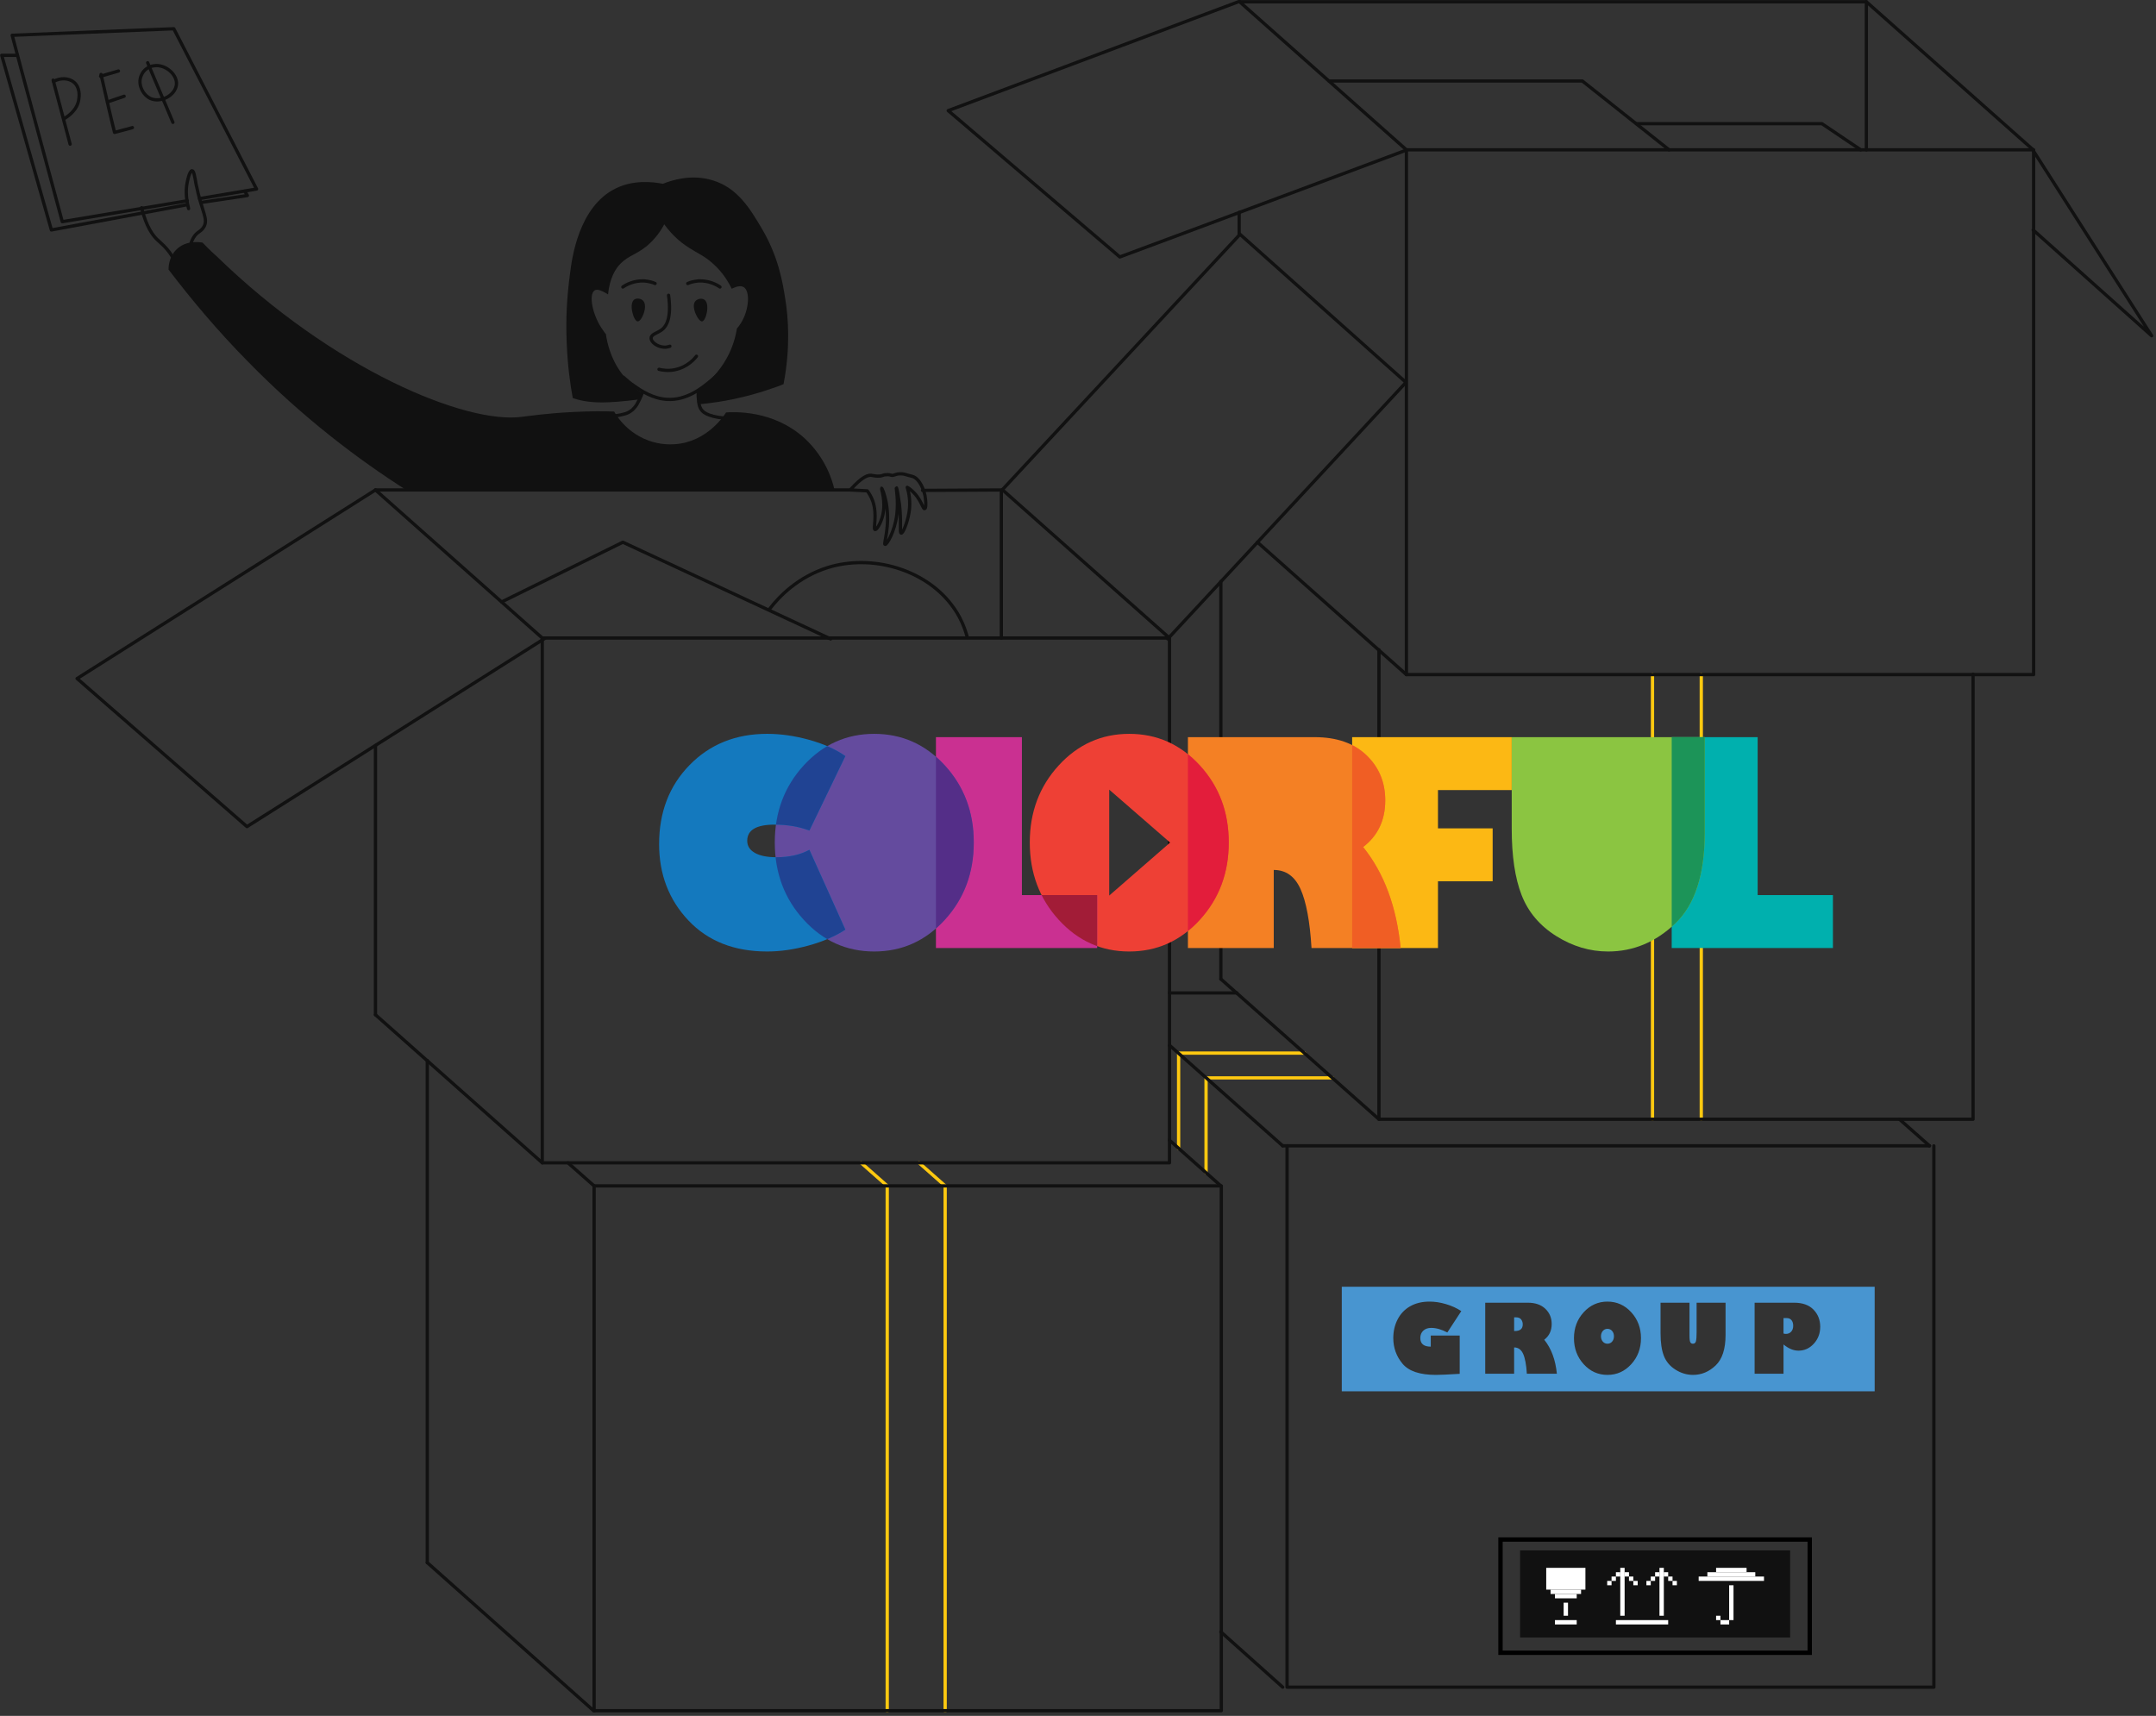 <?xml version="1.0" encoding="utf-8"?>
<!-- Generator: Adobe Illustrator 16.0.0, SVG Export Plug-In . SVG Version: 6.00 Build 0)  -->
<!DOCTYPE svg PUBLIC "-//W3C//DTD SVG 1.1//EN" "http://www.w3.org/Graphics/SVG/1.1/DTD/svg11.dtd">
<svg version="1.1" id="Layer_1" xmlns="http://www.w3.org/2000/svg" xmlns:xlink="http://www.w3.org/1999/xlink" x="0px" y="0px"
	 width="495px" height="394px" viewBox="0 0 495 394" enable-background="new 0 0 495 394" xml:space="preserve">
<rect x="0" y="0" width="495" height="394" fill="#333333" stroke="none"/>
<g>
	<defs>
		<rect id="SVGID_1_" width="494.4" height="393.2"/>
	</defs>
	<clipPath id="SVGID_2_">
		<use xlink:href="#SVGID_1_"  overflow="visible"/>
	</clipPath>
	<g clip-path="url(#SVGID_2_)">
		
			<path fill="none" stroke="#FFC910" stroke-width="0.75" stroke-linecap="round" stroke-linejoin="round" stroke-miterlimit="10" d="
			M197.7,267l6,5.3"/>
		
			<path fill="none" stroke="#FFC910" stroke-width="0.75" stroke-linecap="round" stroke-linejoin="round" stroke-miterlimit="10" d="
			M211,267l6,5.3"/>
		
			<path fill="none" stroke="#FFC910" stroke-width="0.75" stroke-linecap="round" stroke-linejoin="round" stroke-miterlimit="10" d="
			M379.4,257V154.9"/>
		
			<path fill="none" stroke="#FFC910" stroke-width="0.75" stroke-linecap="round" stroke-linejoin="round" stroke-miterlimit="10" d="
			M390.6,257V154.9"/>
		
			<path fill="none" stroke="#FFC910" stroke-width="0.75" stroke-linecap="round" stroke-linejoin="round" stroke-miterlimit="10" d="
			M305.9,247.5h-29v21.8"/>
		
			<path fill="none" stroke="#FFC910" stroke-width="0.75" stroke-linecap="round" stroke-linejoin="round" stroke-miterlimit="10" d="
			M299.5,241.8h-28.9v21.9"/>
		
			<path fill="none" stroke="#FFC910" stroke-width="0.75" stroke-linecap="round" stroke-linejoin="round" stroke-miterlimit="10" d="
			M203.7,392.9V272.3"/>
		
			<path fill="none" stroke="#FFC910" stroke-width="0.75" stroke-linecap="round" stroke-linejoin="round" stroke-miterlimit="10" d="
			M217,392.9V272.3"/>
		
			<path fill="none" stroke="#111111" stroke-width="0.75" stroke-linecap="round" stroke-linejoin="round" stroke-miterlimit="10" d="
			M444,263.1V387.4H295.5V263.1"/>
		
			<path fill="none" stroke="#111111" stroke-width="0.75" stroke-linecap="round" stroke-linejoin="round" stroke-miterlimit="10" d="
			M294.5,263.1H443"/>
		
			<path fill="none" stroke="#111111" stroke-width="0.75" stroke-linecap="round" stroke-linejoin="round" stroke-miterlimit="10" d="
			M268.5,228H284"/>
		
			<path fill="none" stroke="#111111" stroke-width="0.75" stroke-linecap="round" stroke-linejoin="round" stroke-miterlimit="10" d="
			M268.5,240l26,23.1"/>
		
			<path fill="none" stroke="#111111" stroke-width="0.75" stroke-linecap="round" stroke-linejoin="round" stroke-miterlimit="10" d="
			M280.3,374.7l14.2,12.7"/>
		
			<path fill="none" stroke="#111111" stroke-width="0.75" stroke-linecap="round" stroke-linejoin="round" stroke-miterlimit="10" d="
			M436.1,257l6.9,6.1"/>
		
			<path fill="none" stroke="#111111" stroke-width="0.75" stroke-linecap="round" stroke-linejoin="round" stroke-miterlimit="10" d="
			M453,154.8V257H316.6V149.2"/>
		
			<path fill="none" stroke="#111111" stroke-width="0.75" stroke-linecap="round" stroke-linejoin="round" stroke-miterlimit="10" d="
			M280.3,224.8v-91.3"/>
		
			<path fill="none" stroke="#111111" stroke-width="0.75" stroke-linecap="round" stroke-linejoin="round" stroke-miterlimit="10" d="
			M280.3,224.8l36.3,32.2"/>
		
			<path fill="none" stroke="#111111" stroke-width="0.75" stroke-linecap="round" stroke-linejoin="round" stroke-miterlimit="10" d="
			M466.9,34.4h-144v120.5h144V34.4z"/>
		
			<path fill="none" stroke="#111111" stroke-width="0.75" stroke-linecap="round" stroke-linejoin="round" stroke-miterlimit="10" d="
			M284.6,0.4h143.9"/>
		
			<path fill="none" stroke="#111111" stroke-width="0.75" stroke-linecap="round" stroke-linejoin="round" stroke-miterlimit="10" d="
			M284.6,0.4l38.301,34"/>
		
			<path fill="none" stroke="#111111" stroke-width="0.75" stroke-linecap="round" stroke-linejoin="round" stroke-miterlimit="10" d="
			M288.7,124.5l34.2,30.4"/>
		
			<path fill="none" stroke="#111111" stroke-width="0.75" stroke-linecap="round" stroke-linejoin="round" stroke-miterlimit="10" d="
			M466.8,34.4l-38.3-34v34"/>
		
			<path fill="none" stroke="#111111" stroke-width="0.75" stroke-linecap="round" stroke-linejoin="round" stroke-miterlimit="10" d="
			M280.4,272.3h-144v120.5h144V272.3z"/>
		
			<path fill="none" stroke="#111111" stroke-width="0.75" stroke-linecap="round" stroke-linejoin="round" stroke-miterlimit="10" d="
			M98.1,358.8V243.5"/>
		
			<path fill="none" stroke="#111111" stroke-width="0.75" stroke-linecap="round" stroke-linejoin="round" stroke-miterlimit="10" d="
			M130.4,267l6,5.3"/>
		
			<path fill="none" stroke="#111111" stroke-width="0.75" stroke-linecap="round" stroke-linejoin="round" stroke-miterlimit="10" d="
			M98.1,358.8l38.3,34.101"/>
		
			<path fill="none" stroke="#111111" stroke-width="0.75" stroke-linecap="round" stroke-linejoin="round" stroke-miterlimit="10" d="
			M268.5,261.8l11.8,10.5"/>
		
			<path fill="none" stroke="#111111" stroke-width="0.75" stroke-linecap="round" stroke-linejoin="round" stroke-miterlimit="10" d="
			M268.5,146.5h-144V267h144V146.5z"/>
		
			<path fill="none" stroke="#111111" stroke-width="0.75" stroke-linecap="round" stroke-linejoin="round" stroke-miterlimit="10" d="
			M211.8,112.6c6.1,0,12.2-0.1,18.3-0.1"/>
		
			<path fill="none" stroke="#111111" stroke-width="0.75" stroke-linecap="round" stroke-linejoin="round" stroke-miterlimit="10" d="
			M86.2,112.5c36.4,0,72.8,0,109.2,0"/>
		
			<path fill="none" stroke="#111111" stroke-width="0.75" stroke-linecap="round" stroke-linejoin="round" stroke-miterlimit="10" d="
			M86.2,233v-61.8"/>
		
			<path fill="none" stroke="#111111" stroke-width="0.75" stroke-linecap="round" stroke-linejoin="round" stroke-miterlimit="10" d="
			M86.2,112.5l38.3,34"/>
		
			<path fill="none" stroke="#111111" stroke-width="0.75" stroke-linecap="round" stroke-linejoin="round" stroke-miterlimit="10" d="
			M86.2,233l38.3,34"/>
		
			<path fill="none" stroke="#111111" stroke-width="0.75" stroke-linecap="round" stroke-linejoin="round" stroke-miterlimit="10" d="
			M230.2,112.5l38.3,34"/>
		
			<path fill="none" stroke="#111111" stroke-width="0.75" stroke-linecap="round" stroke-linejoin="round" stroke-miterlimit="10" d="
			M125.2,146.5l-68.5,43.3l-39-34l68.5-43.3"/>
		
			<path fill="none" stroke="#111111" stroke-width="0.75" stroke-linecap="round" stroke-linejoin="round" stroke-miterlimit="10" d="
			M284.5,48.8v5"/>
		
			<path fill="none" stroke="#111111" stroke-width="0.75" stroke-linecap="round" stroke-linejoin="round" stroke-miterlimit="10" d="
			M284.5,48.8L257.1,59L217.7,25.4C240,17,262.3,8.7,284.6,0.3"/>
		
			<path fill="none" stroke="#111111" stroke-width="0.75" stroke-linecap="round" stroke-linejoin="round" stroke-miterlimit="10" d="
			M322.8,34.5l-38.3,14.3"/>
		
			<path fill="none" stroke="#111111" stroke-width="0.75" stroke-linecap="round" stroke-linejoin="round" stroke-miterlimit="10" d="
			M268.1,146.7l54.7-58.9l-38.1-34l-54.8,58.9v33.8"/>
		
			<path fill="none" stroke="#111111" stroke-width="0.75" stroke-linecap="round" stroke-linejoin="round" stroke-miterlimit="10" d="
			M466.8,52.8L494,77.1l-27.3-42.7"/>
		<path fill="#111111" d="M38.7,61.9c0-0.5,0-2.7,1.7-4.5c2.4-2.5,6-1.7,6.1-1.7c0.6,0.6,1.7,1.8,3.2,3.1
			c26.7,26,57.3,38.7,70.2,36.9c1-0.1,5.4-0.8,11.7-1.1c3.9-0.2,7.2-0.2,9.4-0.1c2.9,5,8.3,7.9,13.9,7.5c7.5-0.5,11.4-6.7,11.8-7.3
			c1.6-0.1,10.8-0.7,18.1,6c4.7,4.4,6.3,9.5,6.8,11.8c-32.7,0-65.5,0.1-98.2,0.1c-11-7-23.8-16.6-36.5-29.6
			C49.8,75.8,43.8,68.6,38.7,61.9z"/>
		
			<path fill="none" stroke="#111111" stroke-width="0.75" stroke-linecap="round" stroke-linejoin="round" stroke-miterlimit="10" d="
			M169.6,96c-2.6,0.2-4.6-0.1-5.8-0.4c-1.5-0.4-2.1-0.8-2.5-1.2c-0.6-0.6-0.9-1.4-1-3.4c0-0.4,0-0.8,0-1.2"/>
		
			<path fill="none" stroke="#111111" stroke-width="0.75" stroke-linecap="round" stroke-linejoin="round" stroke-miterlimit="10" d="
			M135.5,95.6c3.6,0.2,6.3-0.1,7.7-0.5c0.5-0.1,1.3-0.4,2-1c0.2-0.2,0.6-0.6,1-1.2c0.4-0.7,0.9-1.7,1.3-2.8"/>
		
			<path fill="none" stroke="#111111" stroke-width="0.75" stroke-linecap="round" stroke-linejoin="round" stroke-miterlimit="10" d="
			M195.2,112.5c1.3,0.1,2.6,0.1,3.9,0.2c0.4,0.5,0.9,1.3,1.3,2.4c1.1,3.3,0,6.3,0.5,6.5c0.3,0.1,1.2-1.2,1.7-3
			c0.9-3.4-0.3-6.4-0.2-6.5c0.1,0,0.7,1.3,1.1,3.5c0.9,5.4-0.7,9.3-0.3,9.4c0.4,0.1,2.2-2.9,2.7-6.8c0.4-3.4-0.2-6.2-0.1-6.2
			c0.1,0,0.4,1.6,0.7,3.7c0.5,4.3,0,6.6,0.4,6.7s1.4-2.3,1.8-4.7c0.4-2.4,0-4.5-0.4-5.8c0.4,0.2,0.9,0.6,1.5,1.2
			c0.1,0.1,0.6,0.6,1.1,1.4c0.8,1.2,1.1,2.4,1.4,2.3c0.3-0.1,0.3-1.2,0.2-2.1c-0.2-2.3-1.5-4.9-3-5.3c-0.2-0.1-0.5-0.1-1.1-0.3
			c-0.5-0.1-0.8-0.3-1.4-0.3c-0.2,0-0.3,0-0.4,0c-0.7,0-1,0.2-1.4,0.3c-0.7,0.2-0.7-0.2-1.7-0.1c-0.7,0-0.7,0.2-1.4,0.3
			c-0.9,0.1-1.5-0.1-1.7-0.1C199.4,108.9,198,109.4,195.2,112.5z"/>
		
			<path fill="none" stroke="#111111" stroke-width="0.75" stroke-linecap="round" stroke-linejoin="round" stroke-miterlimit="10" d="
			M45.8,45.6l13.1-2.2l-19-36.8L2.8,8.1c0.4,1.7,11.5,42.8,11.5,42.8c9.6-1.6,19.2-3.2,28.7-4.8"/>
		
			<path fill="none" stroke="#111111" stroke-width="0.75" stroke-linecap="round" stroke-linejoin="round" stroke-miterlimit="10" d="
			M40.5,60.7c-0.2-0.5-0.6-1.3-1.2-2.2c-1.2-1.8-2.5-2.8-2.9-3.2c-1.3-1.1-2.8-3.2-3.9-7.6"/>
		
			<path fill="none" stroke="#111111" stroke-width="0.75" stroke-linecap="round" stroke-linejoin="round" stroke-miterlimit="10" d="
			M43.7,59.6c-0.2-1.4-0.3-3.3,0.7-5c0.9-1.5,1.7-1.3,2.4-2.5c1.1-1.9-0.5-3.4-1.8-9.9c-0.3-1.7-0.5-3-0.9-3c-0.6,0-1.1,2.5-1.1,2.6
			c-0.3,1.3-0.4,3.4,0.3,6.1"/>
		<path fill="#111111" d="M160.5,92.8c-0.1-1.1-0.2-2.1-0.3-3.2c1.5-1,3.9-3,5.9-6.1c2.1-3.2,2.8-6.3,3.1-8.1
			c0.3-0.3,0.6-0.7,0.9-1.2c1.9-3,2.2-7.4,0.6-8.3c-0.4-0.2-1.1-0.4-2.7,0.4c-1.7-3.5-3.8-5.4-5.3-6.6c-2.1-1.6-3.6-2-6.2-4
			c-1.9-1.5-3.2-3.1-4-4.2c-0.7,1.4-2,3.3-4,5c-2.5,2-4.2,2.2-6,4c-1.2,1.2-2.5,3.3-2.9,7.1c-1.9-1.2-2.7-1.2-3.1-0.9
			c-1.4,0.9-0.5,5.8,2,9.2c0.2,0.3,0.4,0.6,0.6,0.8c0.3,1.9,1,5.5,3.6,9c1.6,2.2,3.5,3.7,4.8,4.6c-0.2,0.5-0.4,0.9-0.6,1.4
			c-4,0.5-6.7,0.7-8.5,0.7c-0.1,0-0.2,0-0.4,0c-2.9,0-5.1-0.5-6.5-1c-0.6-3.2-1.2-7.6-1.4-12.9c-0.2-5.2,0-10,0.8-15.9
			c0.4-3.1,1.9-15.1,10.4-19.3c4-2,8.3-1.6,10.9-1.1c2-0.8,6.5-2.3,11.4-0.8c5.7,1.7,8.6,6.5,11.2,10.9c3.9,6.5,4.9,12.5,5.5,16.4
			c0.7,4.3,1.2,11.1-0.4,19.5c-0.4,0.2-1.2,0.5-2.1,0.8c-7,2.5-12.7,3.3-15.2,3.6C161.7,92.7,161,92.8,160.5,92.8z"/>
		
			<path fill="none" stroke="#111111" stroke-width="0.75" stroke-linecap="round" stroke-linejoin="round" stroke-miterlimit="10" d="
			M157.9,65.1c0.6-0.3,1.5-0.5,2.5-0.6c2.4-0.1,4.2,0.9,4.9,1.4"/>
		
			<path fill="none" stroke="#111111" stroke-width="0.75" stroke-linecap="round" stroke-linejoin="round" stroke-miterlimit="10" d="
			M150.4,65.1c-0.6-0.3-1.5-0.5-2.5-0.6c-2.4-0.1-4.2,0.9-4.9,1.4"/>
		<path fill="#111111" d="M161.2,73.8c0.9-0.1,1.9-4.1,0.5-5c-0.6-0.4-1.5-0.2-2,0.3C158.5,70.3,160.3,73.9,161.2,73.8z"/>
		<path fill="#111111" d="M146.4,73.8c-0.9,0-2.1-4-0.8-5c0.5-0.4,1.5-0.3,2,0.2C148.9,70.2,147.3,73.9,146.4,73.8z"/>
		
			<path fill="none" stroke="#111111" stroke-width="0.75" stroke-linecap="round" stroke-linejoin="round" stroke-miterlimit="10" d="
			M153.5,67.8c0.7,5.1-0.4,7.2-1.8,8.1c-0.9,0.6-2.2,0.9-2.2,1.7c-0.1,0.9,1.4,2,2.8,2.1c0.6,0.1,1.2-0.1,1.5-0.2"/>
		
			<path fill="none" stroke="#111111" stroke-width="0.75" stroke-linecap="round" stroke-linejoin="round" stroke-miterlimit="10" d="
			M151.3,84.8c0.8,0.2,2.1,0.4,3.6,0.1c3-0.6,4.6-2.6,5-3.1"/>
		
			<path fill="none" stroke="#111111" stroke-width="0.75" stroke-linecap="round" stroke-linejoin="round" stroke-miterlimit="10" d="
			M143.1,86.6c0.6,0.5,1.4,1.3,2.5,2c1.7,1.2,4.3,2.9,7.5,3.1c4.5,0.3,8.1-2.6,10-4.2c1.1-0.9,1.9-1.7,2.5-2.4"/>
		
			<path fill="none" stroke="#111111" stroke-width="0.75" stroke-linecap="round" stroke-linejoin="round" stroke-miterlimit="10" d="
			M12.2,18.4c1.3,4.9,2.6,9.8,3.9,14.7"/>
		
			<path fill="none" stroke="#111111" stroke-width="0.75" stroke-linecap="round" stroke-linejoin="round" stroke-miterlimit="10" d="
			M12.3,18.7c1.6-0.9,3.5-0.8,4.7,0.2c1.4,1.2,1.2,3.2,1.1,3.8c-0.3,2.8-3,4.3-3.3,4.5"/>
		
			<path fill="none" stroke="#111111" stroke-width="0.75" stroke-linecap="round" stroke-linejoin="round" stroke-miterlimit="10" d="
			M23.2,17.1c1,4.4,2,8.9,3.1,13.3c1.4-0.4,2.8-0.7,4.1-1.1"/>
		
			<path fill="none" stroke="#111111" stroke-width="0.75" stroke-linecap="round" stroke-linejoin="round" stroke-miterlimit="10" d="
			M23.1,17.5l4.1-1.2"/>
		
			<path fill="none" stroke="#111111" stroke-width="0.75" stroke-linecap="round" stroke-linejoin="round" stroke-miterlimit="10" d="
			M24.7,23.4l3.8-1.3"/>
		
			<path fill="none" stroke="#111111" stroke-width="0.75" stroke-linecap="round" stroke-linejoin="round" stroke-miterlimit="10" d="
			M32.4,17.4c-0.8,1.9,0.3,4.3,2.1,5.2c2.4,1.1,5.7-0.7,6-3.1c0.3-2.4-2.6-4.8-5.1-4.4C34.1,15.2,32.9,16.1,32.4,17.4z"/>
		
			<path fill="none" stroke="#111111" stroke-width="0.75" stroke-linecap="round" stroke-linejoin="round" stroke-miterlimit="10" d="
			M33.9,14.4c1.9,4.6,3.9,9.1,5.8,13.7"/>
		
			<path fill="none" stroke="#111111" stroke-width="0.75" stroke-linecap="round" stroke-linejoin="round" stroke-miterlimit="10" d="
			M46.1,46.5l10.7-1.6l-0.6-1"/>
		
			<path fill="none" stroke="#111111" stroke-width="0.75" stroke-linecap="round" stroke-linejoin="round" stroke-miterlimit="10" d="
			M43,47l-31.2,5.8L0.4,12.7H4"/>
		
			<path fill="none" stroke="#111111" stroke-width="0.75" stroke-linecap="round" stroke-linejoin="round" stroke-miterlimit="10" d="
			M115.2,138.2l27.8-13.7l47.7,22.2"/>
		
			<path fill="none" stroke="#111111" stroke-width="0.75" stroke-linecap="round" stroke-linejoin="round" stroke-miterlimit="10" d="
			M176.8,139.7c2-2.6,6.3-7.2,13.3-9.4c10.1-3.1,22.1,0.4,28.3,8.5c2.2,2.8,3.2,5.7,3.7,7.6"/>
		
			<path fill="none" stroke="#111111" stroke-width="0.75" stroke-linecap="round" stroke-linejoin="round" stroke-miterlimit="10" d="
			M305.1,18.6h58.2l19.9,15.8"/>
		
			<path fill="none" stroke="#111111" stroke-width="0.75" stroke-linecap="round" stroke-linejoin="round" stroke-miterlimit="10" d="
			M375.7,28.4h42.6c3,2,5.9,4,8.9,6"/>
		<rect x="349" y="356" fill="#111111" width="62" height="20"/>
		<rect x="344.5" y="353.5" fill="none" stroke="#000000" width="71" height="26"/>
		<rect x="359" y="368" fill="#FFFFFF" width="1" height="3"/>
		<rect x="357" y="372" fill="#FFFFFF" width="5" height="1"/>
		<rect x="371" y="372" fill="#FFFFFF" width="12" height="1"/>
		<rect x="397" y="364" fill="#FFFFFF" width="1" height="8"/>
		<rect x="394" y="371" fill="#FFFFFF" width="1" height="1"/>
		<rect x="395" y="372" fill="#FFFFFF" width="2" height="1"/>
		<rect x="381" y="360" fill="#FFFFFF" width="1" height="11"/>
		<rect x="380" y="361" fill="#FFFFFF" width="1" height="1"/>
		<rect x="379" y="362" fill="#FFFFFF" width="1" height="1"/>
		<rect x="378" y="363" fill="#FFFFFF" width="1" height="1"/>
		<rect x="384" y="363" fill="#FFFFFF" width="1" height="1"/>
		<rect x="383" y="362" fill="#FFFFFF" width="1" height="1"/>
		<rect x="382" y="361" fill="#FFFFFF" width="1" height="1"/>
		<rect x="372" y="360" fill="#FFFFFF" width="1" height="11"/>
		<rect x="371" y="361" fill="#FFFFFF" width="1" height="1"/>
		<rect x="370" y="362" fill="#FFFFFF" width="1" height="1"/>
		<rect x="369" y="363" fill="#FFFFFF" width="1" height="1"/>
		<rect x="375" y="363" fill="#FFFFFF" width="1" height="1"/>
		<rect x="374" y="362" fill="#FFFFFF" width="1" height="1"/>
		<rect x="373" y="361" fill="#FFFFFF" width="1" height="1"/>
		<rect x="390" y="362" fill="#FFFFFF" width="15" height="1"/>
		<rect x="392" y="361" fill="#FFFFFF" width="11" height="1"/>
		<rect x="394" y="360" fill="#FFFFFF" width="7" height="1"/>
		<rect x="356" y="365" fill="#FFFFFF" width="7" height="1"/>
		<rect x="355" y="360" fill="#FFFFFF" width="9" height="5"/>
		<rect x="357" y="366" fill="#FFFFFF" width="5" height="1"/>
	</g>
</g>
<g>
	<g id="OP01">
		<polygon fill="#00B0AE" points="383.81,217.682 383.81,169.263 403.544,169.263 403.544,205.529 420.826,205.529 420.826,217.682 
					"/>
		<path fill="#8BC541" d="M391.395,169.263v21.956c0,9.583-2.256,16.521-6.759,20.816c-4.506,4.295-9.649,6.441-15.431,6.441
			c-4.182,0-8.156-1.186-11.925-3.555c-3.763-2.369-6.404-5.494-7.924-9.375c-1.517-3.883-2.278-8.976-2.278-15.279v-21.004H391.395
			z"/>
		<polygon fill="#FCB814" points="310.443,217.682 310.443,169.263 347.078,169.263 347.078,181.414 330.147,181.414 
			330.147,190.204 342.7,190.204 342.7,202.357 330.147,202.357 330.147,217.682 		"/>
		<path fill="#F48024" d="M272.738,169.263h29.104c5.04,0,9,1.379,11.882,4.141c2.881,2.761,4.319,6.214,4.319,10.361
			c0,4.567-1.693,8.143-5.079,10.724c4.807,5.965,7.677,13.697,8.612,23.193h-20.463c-0.371-6.111-1.212-10.629-2.526-13.547
			c-1.313-2.92-3.362-4.381-6.144-4.381v17.928h-19.705V169.263z"/>
		<path fill="#EE4035" d="M259.257,218.477c-6.364,0-11.759-2.428-16.187-7.283c-4.428-4.854-6.641-10.771-6.641-17.751
			c0-6.96,2.213-12.856,6.641-17.69s9.822-7.25,16.187-7.25c6.384,0,11.789,2.417,16.217,7.25c4.427,4.833,6.641,10.729,6.641,17.69
			c0,6.98-2.214,12.898-6.641,17.751C271.046,216.049,265.641,218.477,259.257,218.477z M254.666,205.637l13.982-12.171
			l-13.982-12.157V205.637z"/>
		<polygon fill="#CA3091" points="214.886,217.682 214.886,169.263 234.619,169.263 234.619,205.529 251.902,205.529 
			251.902,217.682 		"/>
		<path fill="#644B9E" d="M200.71,218.477c-6.364,0-11.759-2.428-16.186-7.283c-4.428-4.854-6.641-10.771-6.641-17.751
			c0-6.96,2.213-12.856,6.641-17.69c4.427-4.833,9.822-7.25,16.186-7.25c6.384,0,11.789,2.417,16.217,7.25
			c4.428,4.833,6.642,10.729,6.642,17.69c0,6.98-2.214,12.898-6.642,17.751C212.499,216.049,207.095,218.477,200.71,218.477z"/>
		<path fill="#1479BE" d="M194.093,173.609l-8.261,17.104c-2.414-0.91-5.081-1.364-8-1.364c-4.184,0-6.275,1.237-6.275,3.712
			c0,1.186,0.583,2.111,1.752,2.777c1.167,0.666,2.832,0.999,4.991,0.999c2.919,0,5.43-0.571,7.532-1.713l8.261,18.34
			c-2.335,1.523-5.157,2.74-8.466,3.65c-3.308,0.908-6.47,1.363-9.486,1.363c-7.572,0-13.601-2.375-18.085-7.123
			c-4.487-4.75-6.729-10.594-6.729-17.534c0-7.338,2.335-13.393,7.006-18.163c4.671-4.771,10.606-7.155,17.808-7.155
			c3.112,0,6.329,0.46,9.647,1.38C189.105,170.802,191.874,172.045,194.093,173.609z"/>
	</g>
	<g id="OP01_1_">
		<g>
			<defs>
				<path id="SVGID_3_" d="M391.395,169.263v21.956c0,9.583-2.256,16.521-6.759,20.816c-4.506,4.295-9.649,6.441-15.431,6.441
					c-4.182,0-8.156-1.186-11.925-3.555c-3.763-2.369-6.404-5.494-7.924-9.375c-1.517-3.883-2.278-8.976-2.278-15.279v-21.004
					H391.395z"/>
			</defs>
			<clipPath id="SVGID_4_">
				<use xlink:href="#SVGID_3_"  overflow="visible"/>
			</clipPath>
			<polygon clip-path="url(#SVGID_4_)" fill="#1C9458" points="383.81,217.682 383.81,169.263 403.544,169.263 403.544,205.529 
				420.826,205.529 420.826,217.682 			"/>
		</g>
		<g>
			<defs>
				<path id="SVGID_5_" d="M272.738,169.263h29.104c5.04,0,9,1.379,11.882,4.141c2.881,2.761,4.319,6.214,4.319,10.361
					c0,4.567-1.693,8.143-5.079,10.724c4.807,5.965,7.677,13.697,8.612,23.193h-20.463c-0.371-6.111-1.212-10.629-2.526-13.547
					c-1.313-2.92-3.362-4.381-6.144-4.381v17.928h-19.705V169.263z"/>
			</defs>
			<clipPath id="SVGID_6_">
				<use xlink:href="#SVGID_5_"  overflow="visible"/>
			</clipPath>
			<polygon clip-path="url(#SVGID_6_)" fill="#F05E24" points="310.443,217.682 310.443,169.263 347.078,169.263 347.078,181.414 
				330.147,181.414 330.147,190.204 342.7,190.204 342.7,202.357 330.147,202.357 330.147,217.682 			"/>
		</g>
		<g>
			<defs>
				<path id="SVGID_7_" d="M259.257,218.477c-6.364,0-11.759-2.428-16.187-7.283c-4.428-4.854-6.641-10.771-6.641-17.751
					c0-6.96,2.213-12.856,6.641-17.69s9.822-7.25,16.187-7.25c6.384,0,11.789,2.417,16.217,7.25
					c4.427,4.833,6.641,10.729,6.641,17.69c0,6.98-2.214,12.898-6.641,17.751C271.046,216.049,265.641,218.477,259.257,218.477z"/>
			</defs>
			<clipPath id="SVGID_8_">
				<use xlink:href="#SVGID_7_"  overflow="visible"/>
			</clipPath>
			<path clip-path="url(#SVGID_8_)" fill="#E31D3B" d="M272.738,169.263h29.104c5.04,0,9,1.379,11.882,4.141
				c2.881,2.761,4.319,6.214,4.319,10.361c0,4.567-1.693,8.143-5.079,10.724c4.807,5.965,7.677,13.697,8.612,23.193h-20.463
				c-0.371-6.111-1.212-10.629-2.526-13.547c-1.313-2.92-3.362-4.381-6.144-4.381v17.928h-19.705V169.263z"/>
		</g>
		<g>
			<defs>
				<path id="SVGID_9_" d="M259.257,218.477c-6.364,0-11.759-2.428-16.187-7.283c-4.428-4.854-6.641-10.771-6.641-17.751
					c0-6.96,2.213-12.856,6.641-17.69s9.822-7.25,16.187-7.25c6.384,0,11.789,2.417,16.217,7.25
					c4.427,4.833,6.641,10.729,6.641,17.69c0,6.98-2.214,12.898-6.641,17.751C271.046,216.049,265.641,218.477,259.257,218.477z"/>
			</defs>
			<clipPath id="SVGID_10_">
				<use xlink:href="#SVGID_9_"  overflow="visible"/>
			</clipPath>
			<polygon clip-path="url(#SVGID_10_)" fill="#A21C37" points="214.886,217.682 214.886,169.263 234.619,169.263 234.619,205.529 
				251.902,205.529 251.902,217.682 			"/>
		</g>
		<g>
			<defs>
				<path id="SVGID_11_" d="M200.71,218.477c-6.364,0-11.759-2.428-16.186-7.283c-4.428-4.854-6.641-10.771-6.641-17.751
					c0-6.96,2.213-12.856,6.641-17.69c4.427-4.833,9.822-7.25,16.186-7.25c6.384,0,11.789,2.417,16.217,7.25
					c4.428,4.833,6.642,10.729,6.642,17.69c0,6.98-2.214,12.898-6.642,17.751C212.499,216.049,207.095,218.477,200.71,218.477z"/>
			</defs>
			<clipPath id="SVGID_12_">
				<use xlink:href="#SVGID_11_"  overflow="visible"/>
			</clipPath>
			<polygon clip-path="url(#SVGID_12_)" fill="#542E88" points="214.886,217.682 214.886,169.263 234.619,169.263 234.619,205.529 
				251.902,205.529 251.902,217.682 			"/>
		</g>
		<g>
			<defs>
				<path id="SVGID_13_" d="M194.093,173.609l-8.261,17.104c-2.414-0.91-5.081-1.364-8-1.364c-4.184,0-6.275,1.237-6.275,3.712
					c0,1.186,0.583,2.111,1.752,2.777c1.167,0.666,2.832,0.999,4.991,0.999c2.919,0,5.43-0.571,7.532-1.713l8.261,18.34
					c-2.335,1.523-5.157,2.74-8.466,3.65c-3.308,0.908-6.47,1.363-9.486,1.363c-7.572,0-13.601-2.375-18.085-7.123
					c-4.487-4.75-6.729-10.594-6.729-17.534c0-7.338,2.335-13.393,7.006-18.163c4.671-4.771,10.606-7.155,17.808-7.155
					c3.112,0,6.329,0.46,9.647,1.38C189.105,170.802,191.874,172.045,194.093,173.609z"/>
			</defs>
			<clipPath id="SVGID_14_">
				<use xlink:href="#SVGID_13_"  overflow="visible"/>
			</clipPath>
			<path clip-path="url(#SVGID_14_)" fill="#204393" d="M200.71,218.477c-6.364,0-11.759-2.428-16.186-7.283
				c-4.428-4.854-6.641-10.771-6.641-17.751c0-6.96,2.213-12.856,6.641-17.69c4.427-4.833,9.822-7.25,16.186-7.25
				c6.384,0,11.789,2.417,16.217,7.25c4.428,4.833,6.642,10.729,6.642,17.69c0,6.98-2.214,12.898-6.642,17.751
				C212.499,216.049,207.095,218.477,200.71,218.477z"/>
		</g>
	</g>
	<path fill="#4895D0" d="M335.502,301.048l-3.206,4.904c-1.337-0.699-2.572-1.049-3.706-1.049c-0.754,0-1.359,0.213-1.813,0.637
		c-0.456,0.424-0.685,0.984-0.685,1.684c0,1.324,0.801,1.986,2.399,1.986v-2.554h6.646v8.795c-2.688,0.164-4.507,0.246-5.457,0.246
		c-3.67,0-6.22-0.848-7.648-2.543s-2.144-3.673-2.144-5.931c0-1.553,0.332-2.979,0.998-4.275c0.666-1.296,1.625-2.301,2.881-3.013
		c1.255-0.713,2.741-1.068,4.459-1.068c1.206,0,2.453,0.19,3.746,0.572C333.263,299.819,334.439,300.355,335.502,301.048z
		 M340.998,299.123h9.801c1.697,0,3.031,0.465,4.002,1.395c0.97,0.93,1.455,2.093,1.455,3.489c0,1.539-0.57,2.743-1.711,3.612
		c1.619,2.008,2.586,4.612,2.9,7.811h-6.893c-0.124-2.06-0.408-3.579-0.851-4.563c-0.442-0.982-1.132-1.474-2.068-1.474v6.037
		h-6.636V299.123z M347.634,302.479v3.142h0.187c1.192,0,1.789-0.509,1.789-1.527c0-0.428-0.121-0.804-0.363-1.128
		c-0.243-0.324-0.646-0.486-1.209-0.486H347.634z M369.058,315.697c-2.144,0-3.961-0.817-5.452-2.452
		c-1.491-1.636-2.236-3.629-2.236-5.979c0-2.344,0.745-4.329,2.236-5.957s3.309-2.441,5.452-2.441c2.149,0,3.97,0.813,5.46,2.441
		c1.492,1.628,2.238,3.613,2.238,5.957c0,2.351-0.746,4.344-2.238,5.979C373.027,314.88,371.207,315.697,369.058,315.697z
		 M369.058,305.118c-0.427,0-0.78,0.162-1.062,0.486c-0.282,0.324-0.424,0.731-0.424,1.224s0.142,0.898,0.424,1.224
		c0.281,0.323,0.635,0.485,1.062,0.485c0.433,0,0.79-0.162,1.071-0.485c0.281-0.325,0.423-0.731,0.423-1.224
		s-0.142-0.899-0.423-1.224S369.49,305.118,369.058,305.118z M396.175,299.123v7.396c0,3.227-0.759,5.563-2.276,7.009
		c-1.517,1.446-3.248,2.17-5.195,2.17c-1.409,0-2.748-0.399-4.017-1.197s-2.157-1.851-2.669-3.157
		c-0.511-1.307-0.767-3.022-0.767-5.146v-7.074h6.646v7.555c0,0.813,0.066,1.326,0.196,1.539c0.132,0.213,0.329,0.32,0.591,0.32
		c0.366,0,0.6-0.193,0.697-0.581c0.098-0.39,0.146-1.042,0.146-1.962v-6.871H396.175z M402.845,299.123h9.095
		c1.921,0,3.396,0.529,4.424,1.587c1.029,1.058,1.544,2.367,1.544,3.928c0,1.523-0.488,2.821-1.465,3.889
		c-0.977,1.068-2.152,1.604-3.529,1.604c-1.147,0-2.291-0.474-3.431-1.422v6.722h-6.638V299.123z M409.482,302.649v3.548
		c0.197,0.057,0.379,0.085,0.55,0.085c0.499,0,0.901-0.17,1.21-0.513c0.309-0.341,0.462-0.79,0.462-1.346
		c0-0.549-0.132-0.981-0.394-1.299c-0.262-0.316-0.635-0.476-1.121-0.476H409.482z M430.41,295.452H308.063v24.012H430.41V295.452z"
		/>
</g>
</svg>
